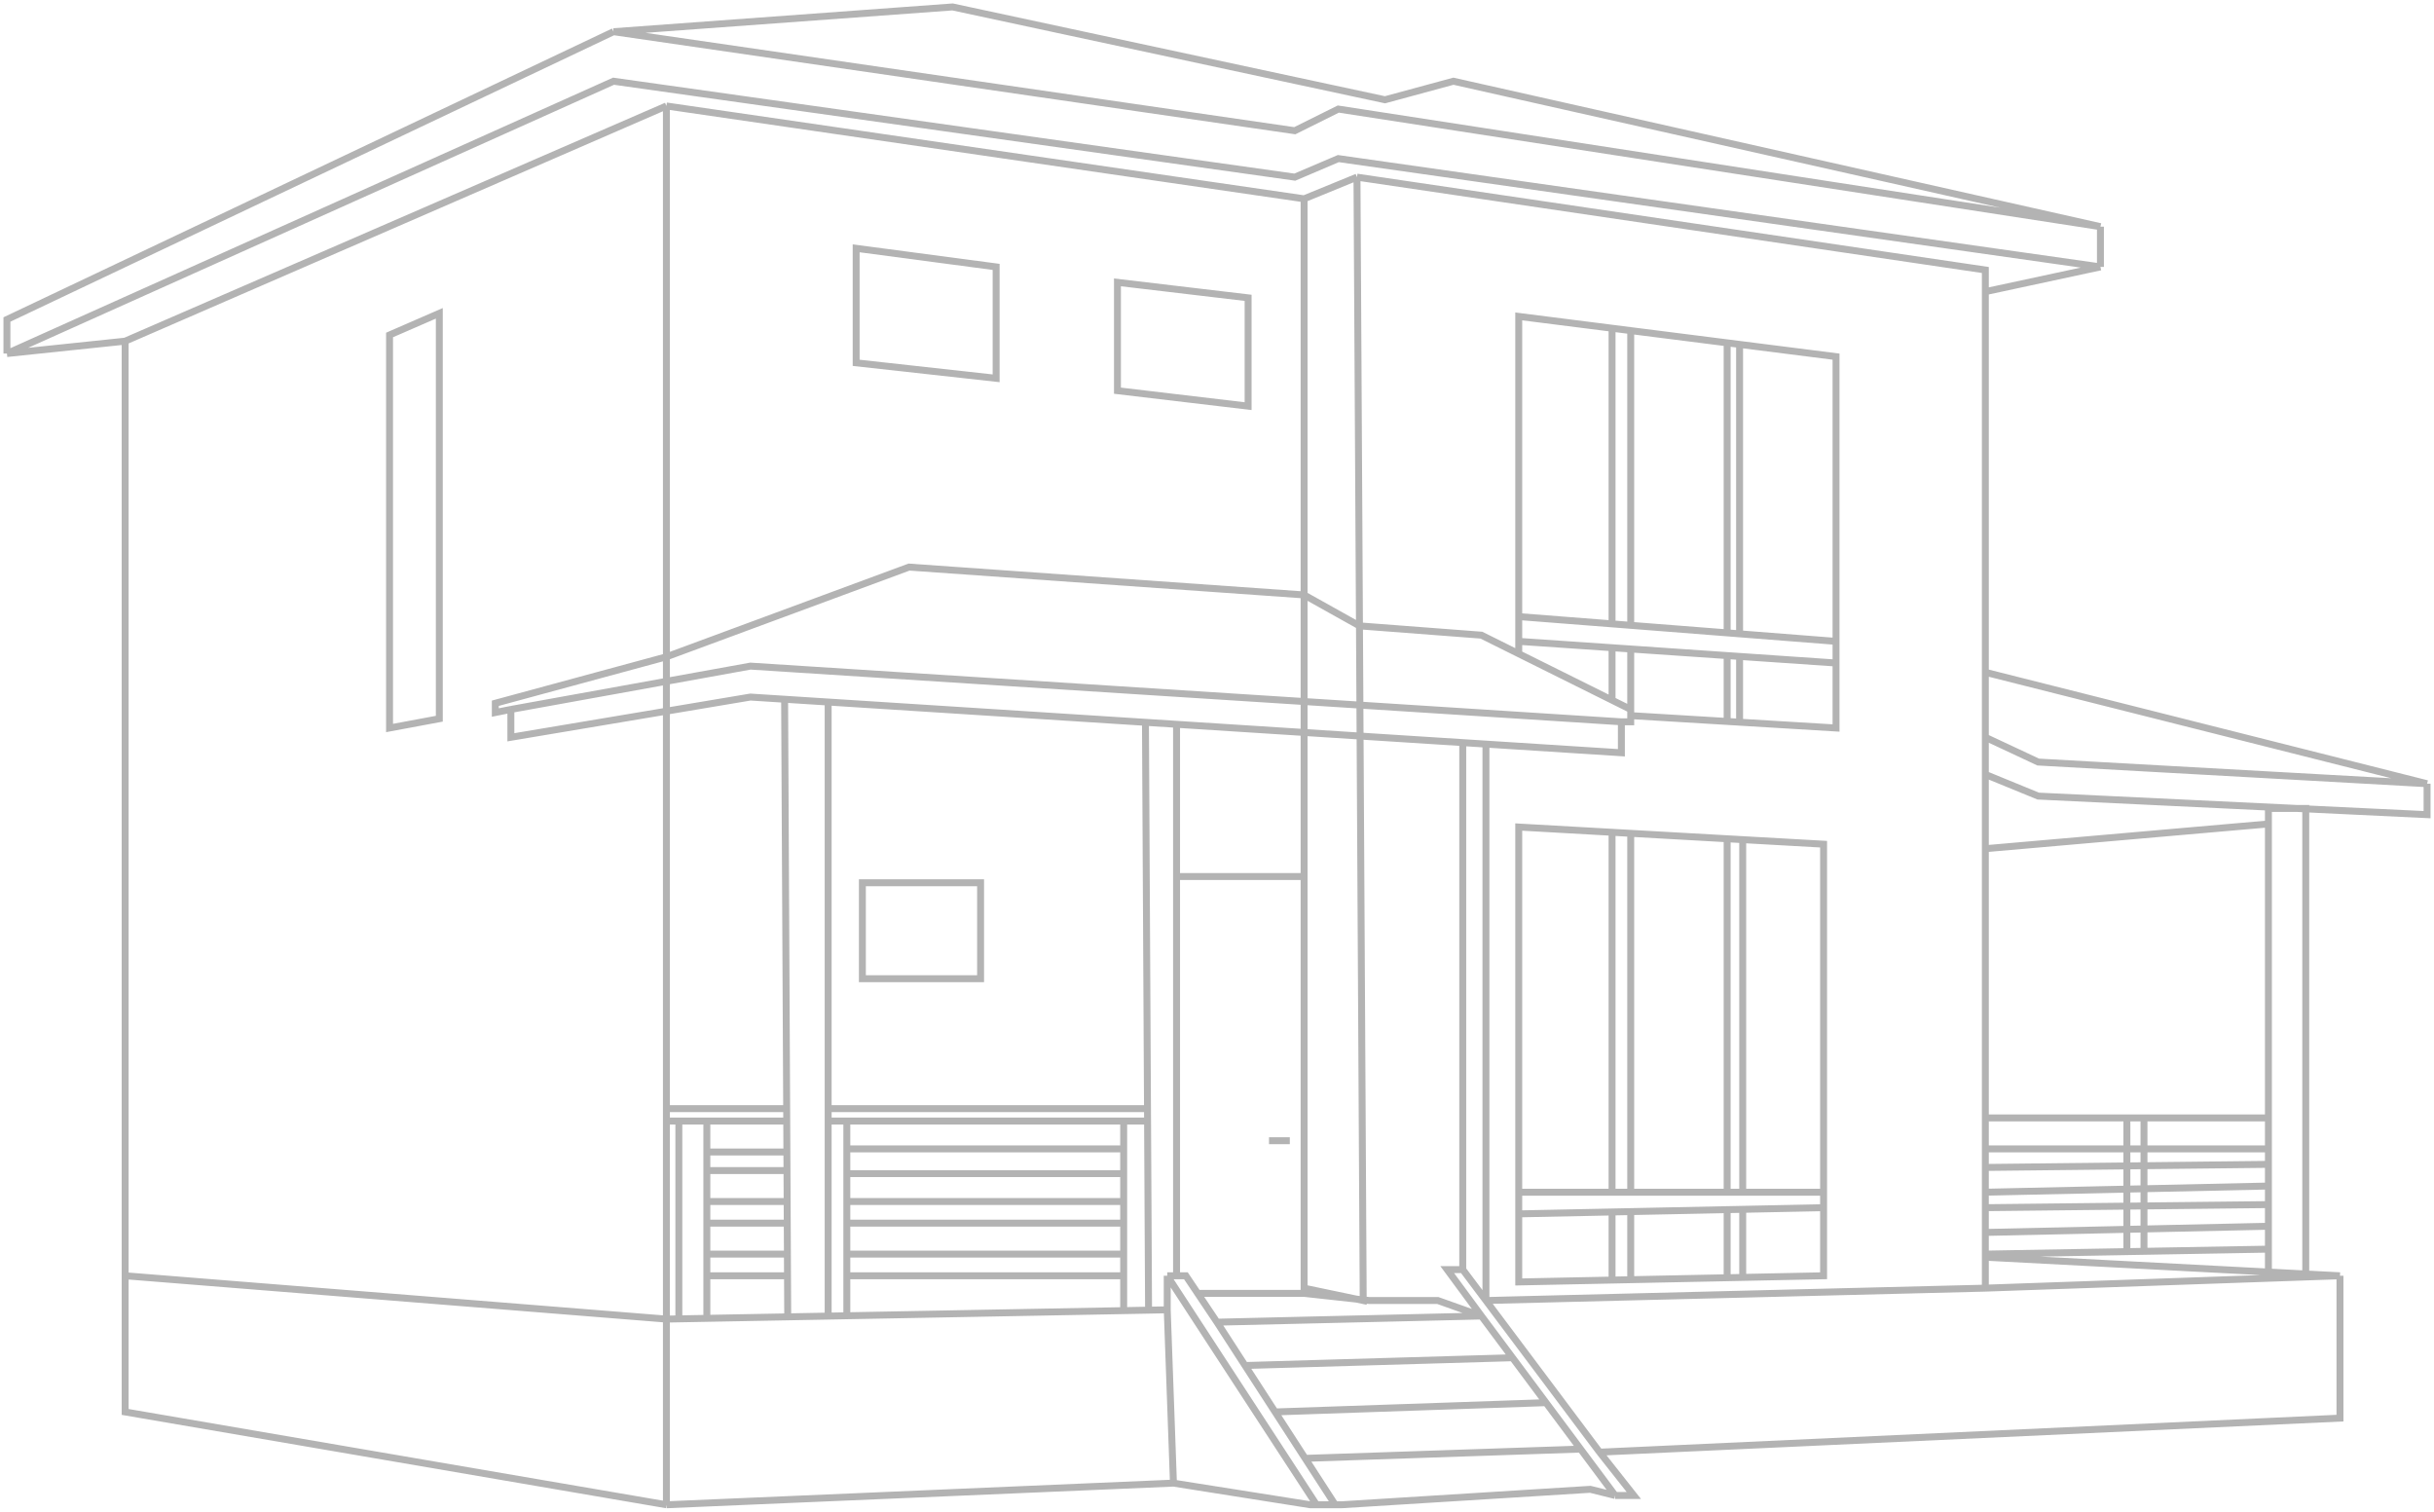 <svg width="351" height="218" viewBox="0 0 351 218" fill="none" xmlns="http://www.w3.org/2000/svg">
<path d="M18.046 49.198L96.1 15.281M18.046 49.198V183.975M18.046 49.198L1 50.983M96.1 217L18.046 203.612V183.975M96.1 217L169.22 213.876M96.1 217V190.223M169.22 213.876L188.958 217H189.855M169.22 213.876L168.323 188.884M232.919 215.661L229.33 214.769L193.443 217H192.546M232.919 215.661H235.611L230.676 209.413M232.919 215.661L227.93 208.967M230.676 209.413L337.44 204.504V183.975M230.676 209.413L214.284 187.545M337.44 183.975L286.301 185.76M337.44 183.975L332.505 183.717M286.301 185.76L214.284 187.545M286.301 185.76V181.298M195.686 25.546L286.301 38.934V42.058M195.686 25.546L188.06 28.669M195.686 25.546L196.045 90.256M188.06 28.669L96.1 15.281M188.06 28.669V85.793M96.1 15.281V94.719M18.046 183.975L96.1 190.223M96.1 190.223V161.661M96.1 190.223L97.895 190.19M168.323 188.884V183.975M168.323 188.884L165.631 188.934M168.323 183.975L189.855 217M168.323 183.975H169.668M175.5 190.669L213.63 189.777M175.5 190.669L179.545 196.917M175.5 190.669L172.716 186.515M213.63 189.777L208.695 183.083H210.938M213.63 189.777L218.116 195.796M213.63 189.777L207.35 187.545H197.481L188.06 186.515H172.716M210.938 183.083L214.284 187.545M210.938 183.083V107.091M189.855 217H192.546M192.546 217L188.212 210.306M179.545 196.917L218.116 195.796M179.545 196.917L183.879 203.612M218.116 195.796L222.942 202.273M222.942 202.273L183.879 203.612M222.942 202.273L227.93 208.967M183.879 203.612L188.212 210.306M188.212 210.306L227.93 208.967M214.284 187.545V107.305M286.301 181.298L327.122 183.435M286.301 181.298V180.851M332.505 183.717V116.587H327.122V118.818M332.505 183.717L327.122 183.435M327.122 183.435V180.135M286.301 111.678L293.927 114.802L350 117.479V113.017M286.301 111.678V106.322M286.301 111.678V122.388M286.301 106.322L293.927 109.893L350 113.017M286.301 106.322V96.95M350 113.017L286.301 96.95M286.301 96.95V42.058M286.301 122.388L327.122 118.818M286.301 122.388V161.215M327.122 118.818V161.215M286.301 161.215V165.678M286.301 161.215H306.711M327.122 161.215V165.678M327.122 161.215H309.179M327.122 165.678H286.301M327.122 165.678V167.909M286.301 165.678V168.355M286.301 168.355L327.122 167.909M286.301 168.355V171.926M327.122 167.909V171.033M327.122 171.033L286.301 171.926M327.122 171.033V173.711M286.301 171.926V174.157M286.301 174.157L327.122 173.711M286.301 174.157V177.727M327.122 173.711V176.835M327.122 176.835L286.301 177.727M327.122 176.835V180.135M286.301 177.727V180.851M286.301 180.851L306.711 180.493M327.122 180.135L309.179 180.45M306.711 161.215V180.493M306.711 161.215H309.179M306.711 180.493L309.179 180.45M309.179 161.215V180.45M302.898 38.488L192.995 22.868L186.715 25.546L88.474 11.711L1 50.983M302.898 38.488V32.686M302.898 38.488L286.301 42.058M1 50.983V46.074L88.474 4.57M88.474 4.57L186.715 18.851L192.995 15.727L302.898 32.686M88.474 4.57L137.37 1L199.724 14.388L209.593 11.711L302.898 32.686M233.816 104.091V108.554L214.284 107.305M233.816 104.091L108.212 96.058L73.671 102.306M233.816 104.091H235.162V103.198M73.671 102.306V106.322L108.212 100.521L113.147 100.836M73.671 102.306L71.428 102.752V101.413L96.1 94.719M96.1 94.719L131.09 81.777L188.06 85.793M96.1 94.719V159.876M188.06 85.793L196.045 90.256M188.06 85.793V126.405M196.045 90.256L196.584 187.545L188.06 185.76V126.405M196.045 90.256L213.63 91.595L219.013 94.273M235.162 102.306V103.198M235.162 102.306V93.59M235.162 102.306L232.47 100.967M113.147 100.836L119.427 101.238M113.147 100.836L113.444 159.876M113.595 189.899L119.427 189.791M113.595 189.899L101.932 190.115M113.595 189.899L113.565 183.975M119.427 189.791V161.661M119.427 189.791L122.118 189.741M119.427 101.238L165.183 104.164M119.427 101.238V159.876M165.183 104.164L169.668 104.451M165.183 104.164L165.477 159.876M165.631 188.934L165.487 161.661M165.631 188.934L162.042 189.001M169.668 183.975H171.014L172.716 186.515M169.668 183.975V126.405M169.668 104.451L210.938 107.091M169.668 104.451V126.405M210.938 107.091L214.284 107.305M219.013 94.273V92.488M219.013 94.273L232.47 100.967M235.162 103.198L249.068 104.037M219.013 88.917V45.628L232.47 47.334M219.013 88.917V92.488M219.013 88.917L232.47 89.967M264.769 92.488V51.43L250.862 49.666M264.769 92.488V95.612M264.769 92.488L250.862 91.403M264.769 95.612V104.983L250.862 104.145M264.769 95.612L250.862 94.662M219.013 92.488L232.47 93.406M232.47 47.334V89.967M232.47 47.334L235.162 47.676M232.47 89.967L235.162 90.177M235.162 47.676V90.177M235.162 47.676L249.068 49.439M235.162 90.177L249.068 91.263M249.068 49.439V91.263M249.068 49.439L250.862 49.666M249.068 91.263L250.862 91.403M250.862 49.666V91.403M249.068 94.54V104.037M249.068 94.54L250.862 94.662M249.068 94.54L235.162 93.59M249.068 104.037L250.862 104.145M250.862 94.662V104.145M235.162 93.59L232.47 93.406M232.47 93.406V100.967M219.013 171.926V119.264L232.47 120.022M219.013 171.926V175.05M219.013 171.926H232.47M262.974 171.926V121.739L251.311 121.083M262.974 171.926V174.157M262.974 171.926H251.311M219.013 175.05V184.868L232.47 184.595M219.013 175.05L232.47 174.776M262.974 174.157V183.975L251.311 184.212M262.974 174.157L251.311 174.394M232.47 120.022V171.926M232.47 120.022L235.162 120.174M232.47 171.926H235.162M235.162 120.174V171.926M235.162 120.174L249.068 120.956M235.162 171.926H249.068M249.068 120.956V171.926M249.068 120.956L251.311 121.083M249.068 171.926H251.311M251.311 121.083V171.926M251.311 174.394V184.212M251.311 174.394L249.068 174.439M251.311 184.212L249.068 184.258M249.068 174.439V184.258M249.068 174.439L235.162 174.722M249.068 184.258L235.162 184.54M235.162 174.722V184.54M235.162 174.722L232.47 174.776M235.162 184.54L232.47 184.595M232.47 174.776V184.595M96.1 161.661V159.876M96.1 161.661H97.895M113.453 161.661L113.444 159.876M113.453 161.661H101.932M113.453 161.661L113.475 166.124M96.1 159.876H113.444M119.427 159.876H165.477M119.427 159.876V161.661M165.477 159.876L165.487 161.661M119.427 161.661H122.118M165.487 161.661H162.042M162.042 161.661H122.118M162.042 161.661V165.678M162.042 189.001L122.118 189.741M162.042 189.001V183.975M122.118 161.661V165.678M122.118 189.741V183.975M122.118 165.678H162.042M122.118 165.678V169.248M162.042 165.678V169.248M122.118 169.248H162.042M122.118 169.248V173.264M162.042 169.248V173.264M122.118 173.264H162.042M122.118 173.264V176.388M162.042 173.264V176.388M122.118 176.388H162.042M122.118 176.388V180.851M162.042 176.388V180.851M122.118 180.851H162.042M122.118 180.851V183.975M162.042 180.851V183.975M122.118 183.975H162.042M97.895 161.661V190.19M97.895 161.661H101.932M97.895 190.19L101.932 190.115M101.932 161.661V166.124M101.932 190.115V183.975M101.932 166.124H113.475M101.932 166.124V168.802M113.475 166.124L113.489 168.802M101.932 168.802H113.489M101.932 168.802V173.264M113.489 168.802L113.511 173.264M101.932 173.264H113.511M101.932 173.264V176.388M113.511 173.264L113.527 176.388M101.932 176.388H113.527M101.932 176.388V180.851M113.527 176.388L113.55 180.851M101.932 180.851H113.55M101.932 180.851V183.975M113.55 180.851L113.565 183.975M101.932 183.975H113.565M169.668 126.405H188.06M56.176 48.306V104.983L63.353 103.645V45.182L56.176 48.306ZM123.464 35.81V52.322L143.65 54.554V38.488L123.464 35.81ZM161.145 40.719V56.339L179.986 58.57V42.95L161.145 40.719ZM124.361 127.298V141.132H141.407V127.298H124.361Z" stroke="black" stroke-opacity="0.3"/>
<rect x="183" y="164" width="3" height="1" fill="black" fill-opacity="0.3"/>
</svg>
